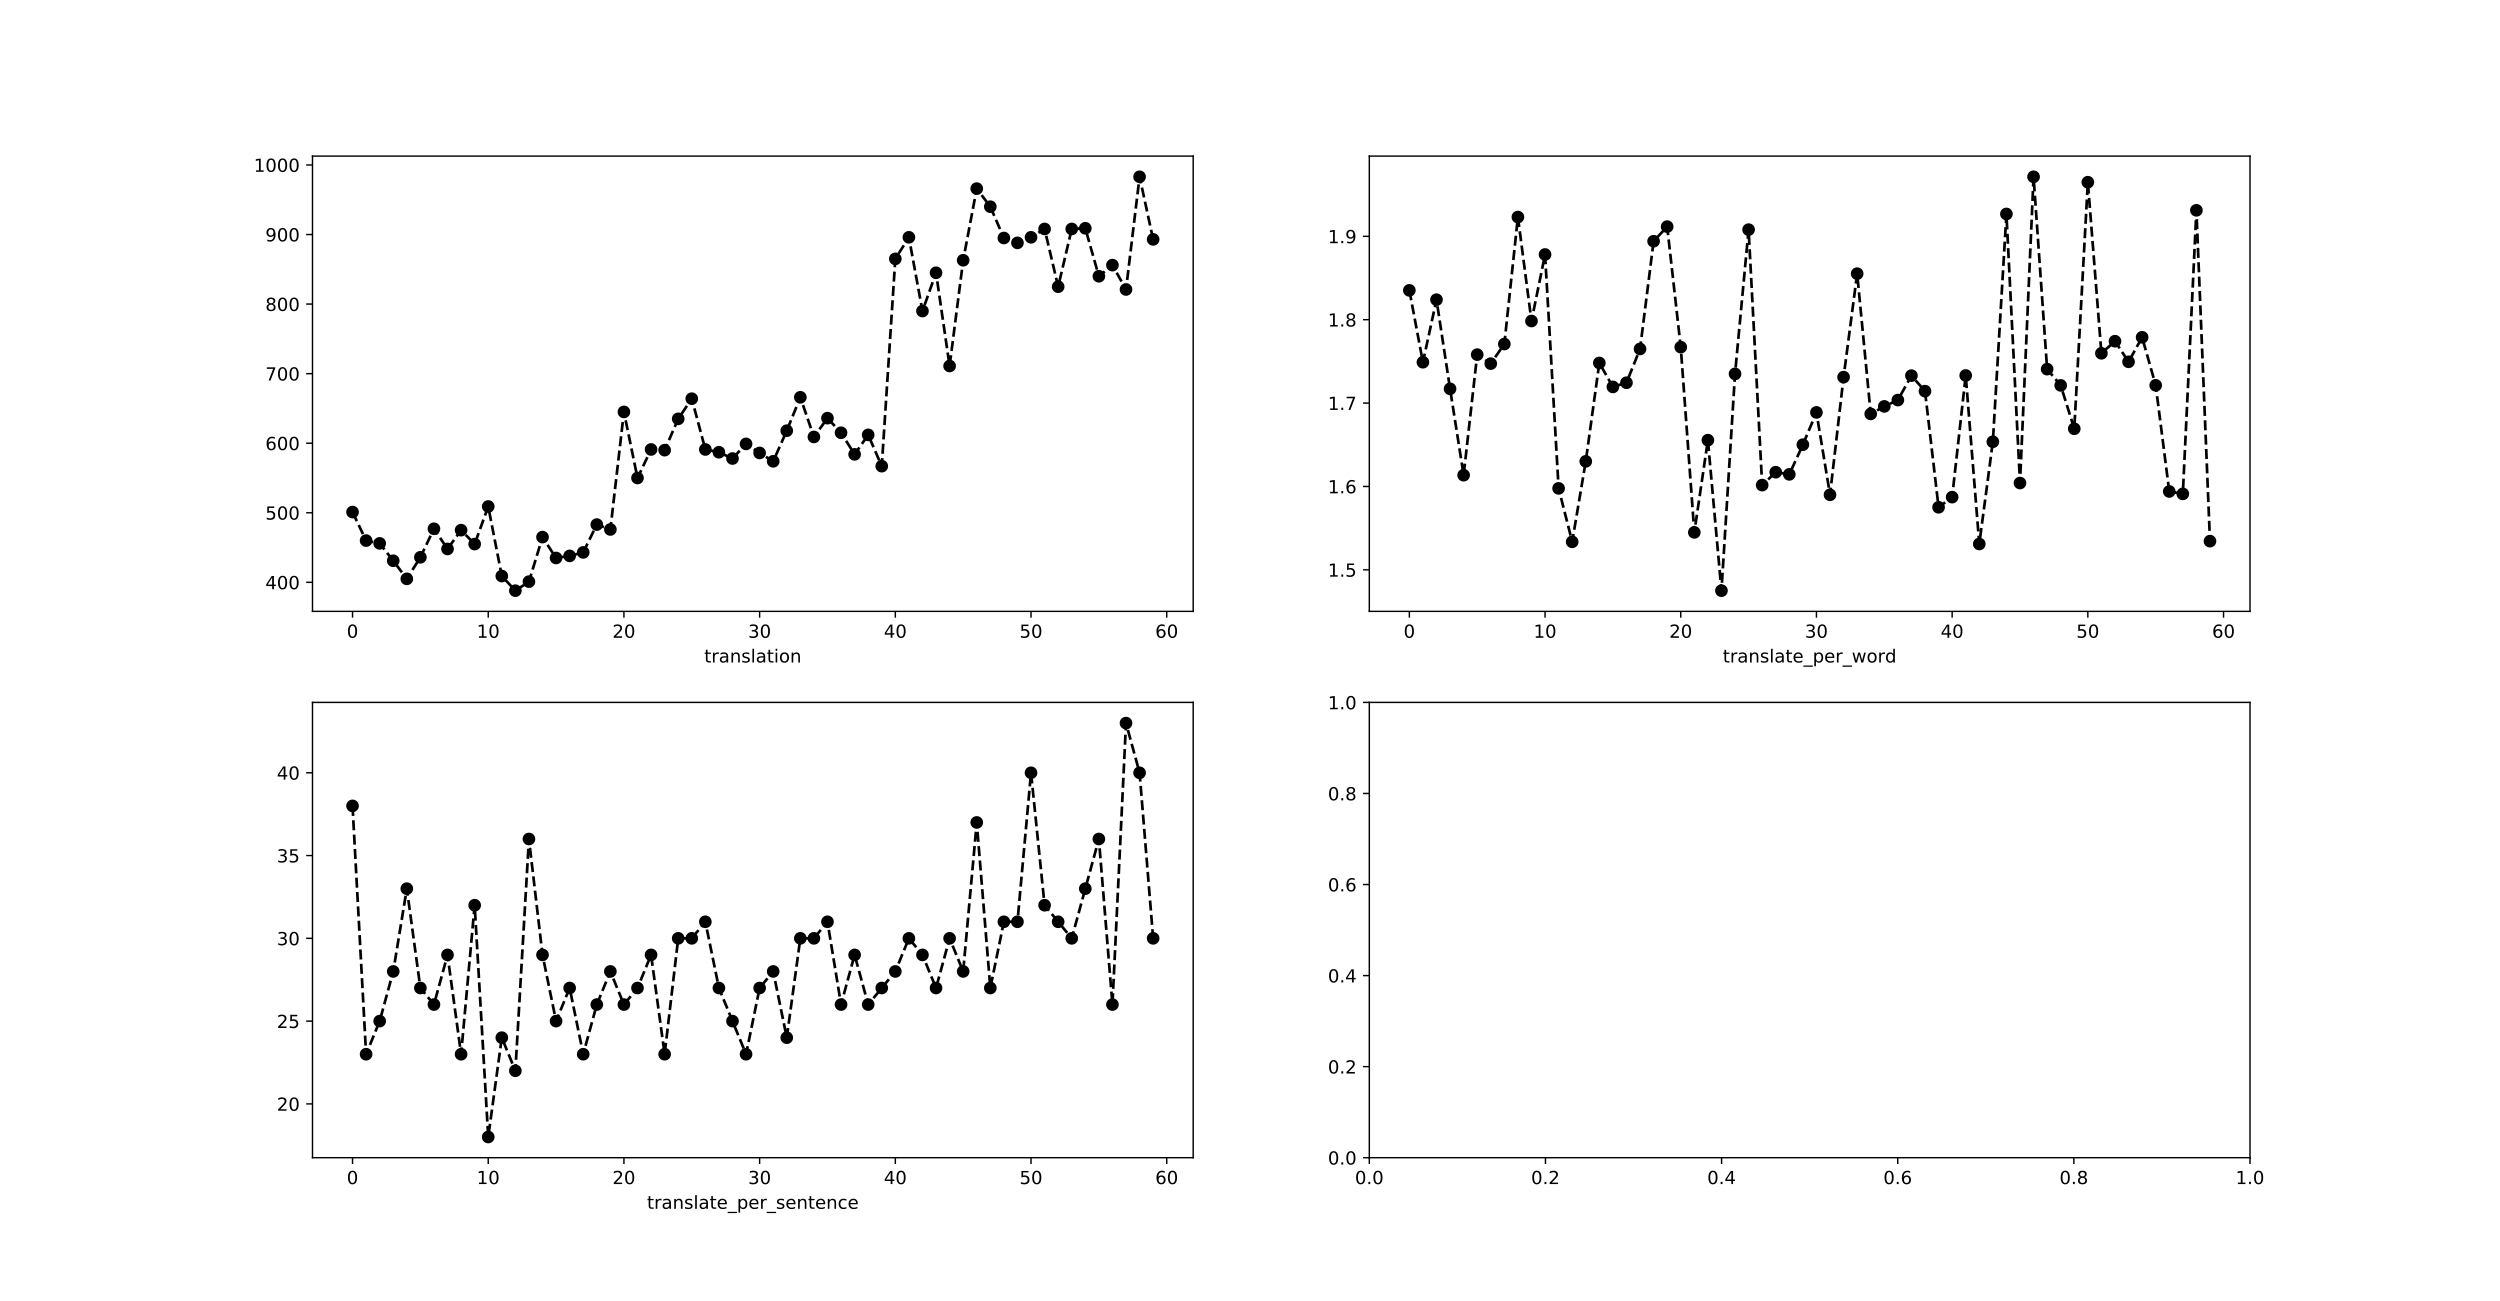 <?xml version="1.0" encoding="utf-8" standalone="no"?>
<!DOCTYPE svg PUBLIC "-//W3C//DTD SVG 1.1//EN"
  "http://www.w3.org/Graphics/SVG/1.1/DTD/svg11.dtd">
<!-- Created with matplotlib (http://matplotlib.org/) -->
<svg height="719.28pt" version="1.1" viewBox="0 0 1382.4 719.28" width="1382.4pt" xmlns="http://www.w3.org/2000/svg" xmlns:xlink="http://www.w3.org/1999/xlink">
 <defs>
  <style type="text/css">
*{stroke-linecap:butt;stroke-linejoin:round;}
  </style>
 </defs>
 <g id="figure_1">
  <g id="patch_1">
   <path d="M 0 719.28 
L 1382.4 719.28 
L 1382.4 0 
L 0 0 
z
" style="fill:#ffffff;"/>
  </g>
  <g id="axes_1">
   <g id="patch_2">
    <path d="M 172.8 338.062 
L 659.782 338.062 
L 659.782 86.314 
L 172.8 86.314 
z
" style="fill:#ffffff;"/>
   </g>
   <g id="matplotlib.axis_1">
    <g id="xtick_1">
     <g id="line2d_1">
      <defs>
       <path d="M 0 0 
L 0 3.5 
" id="m1fa2084197" style="stroke:#000000;stroke-width:0.8;"/>
      </defs>
      <g>
       <use style="stroke:#000000;stroke-width:0.8;" x="194.936" xlink:href="#m1fa2084197" y="338.062"/>
      </g>
     </g>
     <g id="text_1">
      <!-- 0 -->
      <defs>
       <path d="M 31.781 66.406 
Q 24.172 66.406 20.328 58.906 
Q 16.5 51.422 16.5 36.375 
Q 16.5 21.391 20.328 13.891 
Q 24.172 6.391 31.781 6.391 
Q 39.453 6.391 43.281 13.891 
Q 47.125 21.391 47.125 36.375 
Q 47.125 51.422 43.281 58.906 
Q 39.453 66.406 31.781 66.406 
z
M 31.781 74.219 
Q 44.047 74.219 50.516 64.516 
Q 56.984 54.828 56.984 36.375 
Q 56.984 17.969 50.516 8.266 
Q 44.047 -1.422 31.781 -1.422 
Q 19.531 -1.422 13.062 8.266 
Q 6.594 17.969 6.594 36.375 
Q 6.594 54.828 13.062 64.516 
Q 19.531 74.219 31.781 74.219 
z
" id="DejaVuSans-30"/>
      </defs>
      <g transform="translate(191.754 352.66)scale(0.1 -0.1)">
       <use xlink:href="#DejaVuSans-30"/>
      </g>
     </g>
    </g>
    <g id="xtick_2">
     <g id="line2d_2">
      <g>
       <use style="stroke:#000000;stroke-width:0.8;" x="269.971" xlink:href="#m1fa2084197" y="338.062"/>
      </g>
     </g>
     <g id="text_2">
      <!-- 10 -->
      <defs>
       <path d="M 12.406 8.297 
L 28.516 8.297 
L 28.516 63.922 
L 10.984 60.406 
L 10.984 69.391 
L 28.422 72.906 
L 38.281 72.906 
L 38.281 8.297 
L 54.391 8.297 
L 54.391 0 
L 12.406 0 
z
" id="DejaVuSans-31"/>
      </defs>
      <g transform="translate(263.609 352.66)scale(0.1 -0.1)">
       <use xlink:href="#DejaVuSans-31"/>
       <use x="63.623" xlink:href="#DejaVuSans-30"/>
      </g>
     </g>
    </g>
    <g id="xtick_3">
     <g id="line2d_3">
      <g>
       <use style="stroke:#000000;stroke-width:0.8;" x="345.007" xlink:href="#m1fa2084197" y="338.062"/>
      </g>
     </g>
     <g id="text_3">
      <!-- 20 -->
      <defs>
       <path d="M 19.188 8.297 
L 53.609 8.297 
L 53.609 0 
L 7.328 0 
L 7.328 8.297 
Q 12.938 14.109 22.625 23.891 
Q 32.328 33.688 34.812 36.531 
Q 39.547 41.844 41.422 45.531 
Q 43.312 49.219 43.312 52.781 
Q 43.312 58.594 39.234 62.25 
Q 35.156 65.922 28.609 65.922 
Q 23.969 65.922 18.812 64.312 
Q 13.672 62.703 7.812 59.422 
L 7.812 69.391 
Q 13.766 71.781 18.938 73 
Q 24.125 74.219 28.422 74.219 
Q 39.75 74.219 46.484 68.547 
Q 53.219 62.891 53.219 53.422 
Q 53.219 48.922 51.531 44.891 
Q 49.859 40.875 45.406 35.406 
Q 44.188 33.984 37.641 27.219 
Q 31.109 20.453 19.188 8.297 
z
" id="DejaVuSans-32"/>
      </defs>
      <g transform="translate(338.644 352.66)scale(0.1 -0.1)">
       <use xlink:href="#DejaVuSans-32"/>
       <use x="63.623" xlink:href="#DejaVuSans-30"/>
      </g>
     </g>
    </g>
    <g id="xtick_4">
     <g id="line2d_4">
      <g>
       <use style="stroke:#000000;stroke-width:0.8;" x="420.043" xlink:href="#m1fa2084197" y="338.062"/>
      </g>
     </g>
     <g id="text_4">
      <!-- 30 -->
      <defs>
       <path d="M 40.578 39.312 
Q 47.656 37.797 51.625 33 
Q 55.609 28.219 55.609 21.188 
Q 55.609 10.406 48.188 4.484 
Q 40.766 -1.422 27.094 -1.422 
Q 22.516 -1.422 17.656 -0.516 
Q 12.797 0.391 7.625 2.203 
L 7.625 11.719 
Q 11.719 9.328 16.594 8.109 
Q 21.484 6.891 26.812 6.891 
Q 36.078 6.891 40.938 10.547 
Q 45.797 14.203 45.797 21.188 
Q 45.797 27.641 41.281 31.266 
Q 36.766 34.906 28.719 34.906 
L 20.219 34.906 
L 20.219 43.016 
L 29.109 43.016 
Q 36.375 43.016 40.234 45.922 
Q 44.094 48.828 44.094 54.297 
Q 44.094 59.906 40.109 62.906 
Q 36.141 65.922 28.719 65.922 
Q 24.656 65.922 20.016 65.031 
Q 15.375 64.156 9.812 62.312 
L 9.812 71.094 
Q 15.438 72.656 20.344 73.438 
Q 25.25 74.219 29.594 74.219 
Q 40.828 74.219 47.359 69.109 
Q 53.906 64.016 53.906 55.328 
Q 53.906 49.266 50.438 45.094 
Q 46.969 40.922 40.578 39.312 
z
" id="DejaVuSans-33"/>
      </defs>
      <g transform="translate(413.68 352.66)scale(0.1 -0.1)">
       <use xlink:href="#DejaVuSans-33"/>
       <use x="63.623" xlink:href="#DejaVuSans-30"/>
      </g>
     </g>
    </g>
    <g id="xtick_5">
     <g id="line2d_5">
      <g>
       <use style="stroke:#000000;stroke-width:0.8;" x="495.078" xlink:href="#m1fa2084197" y="338.062"/>
      </g>
     </g>
     <g id="text_5">
      <!-- 40 -->
      <defs>
       <path d="M 37.797 64.312 
L 12.891 25.391 
L 37.797 25.391 
z
M 35.203 72.906 
L 47.609 72.906 
L 47.609 25.391 
L 58.016 25.391 
L 58.016 17.188 
L 47.609 17.188 
L 47.609 0 
L 37.797 0 
L 37.797 17.188 
L 4.891 17.188 
L 4.891 26.703 
z
" id="DejaVuSans-34"/>
      </defs>
      <g transform="translate(488.716 352.66)scale(0.1 -0.1)">
       <use xlink:href="#DejaVuSans-34"/>
       <use x="63.623" xlink:href="#DejaVuSans-30"/>
      </g>
     </g>
    </g>
    <g id="xtick_6">
     <g id="line2d_6">
      <g>
       <use style="stroke:#000000;stroke-width:0.8;" x="570.114" xlink:href="#m1fa2084197" y="338.062"/>
      </g>
     </g>
     <g id="text_6">
      <!-- 50 -->
      <defs>
       <path d="M 10.797 72.906 
L 49.516 72.906 
L 49.516 64.594 
L 19.828 64.594 
L 19.828 46.734 
Q 21.969 47.469 24.109 47.828 
Q 26.266 48.188 28.422 48.188 
Q 40.625 48.188 47.75 41.5 
Q 54.891 34.812 54.891 23.391 
Q 54.891 11.625 47.562 5.094 
Q 40.234 -1.422 26.906 -1.422 
Q 22.312 -1.422 17.547 -0.641 
Q 12.797 0.141 7.719 1.703 
L 7.719 11.625 
Q 12.109 9.234 16.797 8.062 
Q 21.484 6.891 26.703 6.891 
Q 35.156 6.891 40.078 11.328 
Q 45.016 15.766 45.016 23.391 
Q 45.016 31 40.078 35.438 
Q 35.156 39.891 26.703 39.891 
Q 22.75 39.891 18.812 39.016 
Q 14.891 38.141 10.797 36.281 
z
" id="DejaVuSans-35"/>
      </defs>
      <g transform="translate(563.752 352.66)scale(0.1 -0.1)">
       <use xlink:href="#DejaVuSans-35"/>
       <use x="63.623" xlink:href="#DejaVuSans-30"/>
      </g>
     </g>
    </g>
    <g id="xtick_7">
     <g id="line2d_7">
      <g>
       <use style="stroke:#000000;stroke-width:0.8;" x="645.15" xlink:href="#m1fa2084197" y="338.062"/>
      </g>
     </g>
     <g id="text_7">
      <!-- 60 -->
      <defs>
       <path d="M 33.016 40.375 
Q 26.375 40.375 22.484 35.828 
Q 18.609 31.297 18.609 23.391 
Q 18.609 15.531 22.484 10.953 
Q 26.375 6.391 33.016 6.391 
Q 39.656 6.391 43.531 10.953 
Q 47.406 15.531 47.406 23.391 
Q 47.406 31.297 43.531 35.828 
Q 39.656 40.375 33.016 40.375 
z
M 52.594 71.297 
L 52.594 62.312 
Q 48.875 64.062 45.094 64.984 
Q 41.312 65.922 37.594 65.922 
Q 27.828 65.922 22.672 59.328 
Q 17.531 52.734 16.797 39.406 
Q 19.672 43.656 24.016 45.922 
Q 28.375 48.188 33.594 48.188 
Q 44.578 48.188 50.953 41.516 
Q 57.328 34.859 57.328 23.391 
Q 57.328 12.156 50.688 5.359 
Q 44.047 -1.422 33.016 -1.422 
Q 20.359 -1.422 13.672 8.266 
Q 6.984 17.969 6.984 36.375 
Q 6.984 53.656 15.188 63.938 
Q 23.391 74.219 37.203 74.219 
Q 40.922 74.219 44.703 73.484 
Q 48.484 72.75 52.594 71.297 
z
" id="DejaVuSans-36"/>
      </defs>
      <g transform="translate(638.787 352.66)scale(0.1 -0.1)">
       <use xlink:href="#DejaVuSans-36"/>
       <use x="63.623" xlink:href="#DejaVuSans-30"/>
      </g>
     </g>
    </g>
    <g id="text_8">
     <!-- translation -->
     <defs>
      <path d="M 18.312 70.219 
L 18.312 54.688 
L 36.812 54.688 
L 36.812 47.703 
L 18.312 47.703 
L 18.312 18.016 
Q 18.312 11.328 20.141 9.422 
Q 21.969 7.516 27.594 7.516 
L 36.812 7.516 
L 36.812 0 
L 27.594 0 
Q 17.188 0 13.234 3.875 
Q 9.281 7.766 9.281 18.016 
L 9.281 47.703 
L 2.688 47.703 
L 2.688 54.688 
L 9.281 54.688 
L 9.281 70.219 
z
" id="DejaVuSans-74"/>
      <path d="M 41.109 46.297 
Q 39.594 47.172 37.812 47.578 
Q 36.031 48 33.891 48 
Q 26.266 48 22.188 43.047 
Q 18.109 38.094 18.109 28.812 
L 18.109 0 
L 9.078 0 
L 9.078 54.688 
L 18.109 54.688 
L 18.109 46.188 
Q 20.953 51.172 25.484 53.578 
Q 30.031 56 36.531 56 
Q 37.453 56 38.578 55.875 
Q 39.703 55.766 41.062 55.516 
z
" id="DejaVuSans-72"/>
      <path d="M 34.281 27.484 
Q 23.391 27.484 19.188 25 
Q 14.984 22.516 14.984 16.5 
Q 14.984 11.719 18.141 8.906 
Q 21.297 6.109 26.703 6.109 
Q 34.188 6.109 38.703 11.406 
Q 43.219 16.703 43.219 25.484 
L 43.219 27.484 
z
M 52.203 31.203 
L 52.203 0 
L 43.219 0 
L 43.219 8.297 
Q 40.141 3.328 35.547 0.953 
Q 30.953 -1.422 24.312 -1.422 
Q 15.922 -1.422 10.953 3.297 
Q 6 8.016 6 15.922 
Q 6 25.141 12.172 29.828 
Q 18.359 34.516 30.609 34.516 
L 43.219 34.516 
L 43.219 35.406 
Q 43.219 41.609 39.141 45 
Q 35.062 48.391 27.688 48.391 
Q 23 48.391 18.547 47.266 
Q 14.109 46.141 10.016 43.891 
L 10.016 52.203 
Q 14.938 54.109 19.578 55.047 
Q 24.219 56 28.609 56 
Q 40.484 56 46.344 49.844 
Q 52.203 43.703 52.203 31.203 
z
" id="DejaVuSans-61"/>
      <path d="M 54.891 33.016 
L 54.891 0 
L 45.906 0 
L 45.906 32.719 
Q 45.906 40.484 42.875 44.328 
Q 39.844 48.188 33.797 48.188 
Q 26.516 48.188 22.312 43.547 
Q 18.109 38.922 18.109 30.906 
L 18.109 0 
L 9.078 0 
L 9.078 54.688 
L 18.109 54.688 
L 18.109 46.188 
Q 21.344 51.125 25.703 53.562 
Q 30.078 56 35.797 56 
Q 45.219 56 50.047 50.172 
Q 54.891 44.344 54.891 33.016 
z
" id="DejaVuSans-6e"/>
      <path d="M 44.281 53.078 
L 44.281 44.578 
Q 40.484 46.531 36.375 47.5 
Q 32.281 48.484 27.875 48.484 
Q 21.188 48.484 17.844 46.438 
Q 14.5 44.391 14.5 40.281 
Q 14.5 37.156 16.891 35.375 
Q 19.281 33.594 26.516 31.984 
L 29.594 31.297 
Q 39.156 29.25 43.188 25.516 
Q 47.219 21.781 47.219 15.094 
Q 47.219 7.469 41.188 3.016 
Q 35.156 -1.422 24.609 -1.422 
Q 20.219 -1.422 15.453 -0.562 
Q 10.688 0.297 5.422 2 
L 5.422 11.281 
Q 10.406 8.688 15.234 7.391 
Q 20.062 6.109 24.812 6.109 
Q 31.156 6.109 34.562 8.281 
Q 37.984 10.453 37.984 14.406 
Q 37.984 18.062 35.516 20.016 
Q 33.062 21.969 24.703 23.781 
L 21.578 24.516 
Q 13.234 26.266 9.516 29.906 
Q 5.812 33.547 5.812 39.891 
Q 5.812 47.609 11.281 51.797 
Q 16.75 56 26.812 56 
Q 31.781 56 36.172 55.266 
Q 40.578 54.547 44.281 53.078 
z
" id="DejaVuSans-73"/>
      <path d="M 9.422 75.984 
L 18.406 75.984 
L 18.406 0 
L 9.422 0 
z
" id="DejaVuSans-6c"/>
      <path d="M 9.422 54.688 
L 18.406 54.688 
L 18.406 0 
L 9.422 0 
z
M 9.422 75.984 
L 18.406 75.984 
L 18.406 64.594 
L 9.422 64.594 
z
" id="DejaVuSans-69"/>
      <path d="M 30.609 48.391 
Q 23.391 48.391 19.188 42.75 
Q 14.984 37.109 14.984 27.297 
Q 14.984 17.484 19.156 11.844 
Q 23.344 6.203 30.609 6.203 
Q 37.797 6.203 41.984 11.859 
Q 46.188 17.531 46.188 27.297 
Q 46.188 37.016 41.984 42.703 
Q 37.797 48.391 30.609 48.391 
z
M 30.609 56 
Q 42.328 56 49.016 48.375 
Q 55.719 40.766 55.719 27.297 
Q 55.719 13.875 49.016 6.219 
Q 42.328 -1.422 30.609 -1.422 
Q 18.844 -1.422 12.172 6.219 
Q 5.516 13.875 5.516 27.297 
Q 5.516 40.766 12.172 48.375 
Q 18.844 56 30.609 56 
z
" id="DejaVuSans-6f"/>
     </defs>
     <g transform="translate(389.407 366.338)scale(0.1 -0.1)">
      <use xlink:href="#DejaVuSans-74"/>
      <use x="39.209" xlink:href="#DejaVuSans-72"/>
      <use x="80.322" xlink:href="#DejaVuSans-61"/>
      <use x="141.602" xlink:href="#DejaVuSans-6e"/>
      <use x="204.98" xlink:href="#DejaVuSans-73"/>
      <use x="257.08" xlink:href="#DejaVuSans-6c"/>
      <use x="284.863" xlink:href="#DejaVuSans-61"/>
      <use x="346.143" xlink:href="#DejaVuSans-74"/>
      <use x="385.352" xlink:href="#DejaVuSans-69"/>
      <use x="413.135" xlink:href="#DejaVuSans-6f"/>
      <use x="474.316" xlink:href="#DejaVuSans-6e"/>
     </g>
    </g>
   </g>
   <g id="matplotlib.axis_2">
    <g id="ytick_1">
     <g id="line2d_8">
      <defs>
       <path d="M 0 0 
L -3.5 0 
" id="m61f4fd3bab" style="stroke:#000000;stroke-width:0.8;"/>
      </defs>
      <g>
       <use style="stroke:#000000;stroke-width:0.8;" x="172.8" xlink:href="#m61f4fd3bab" y="322.003"/>
      </g>
     </g>
     <g id="text_9">
      <!-- 400 -->
      <g transform="translate(146.713 325.802)scale(0.1 -0.1)">
       <use xlink:href="#DejaVuSans-34"/>
       <use x="63.623" xlink:href="#DejaVuSans-30"/>
       <use x="127.246" xlink:href="#DejaVuSans-30"/>
      </g>
     </g>
    </g>
    <g id="ytick_2">
     <g id="line2d_9">
      <g>
       <use style="stroke:#000000;stroke-width:0.8;" x="172.8" xlink:href="#m61f4fd3bab" y="283.539"/>
      </g>
     </g>
     <g id="text_10">
      <!-- 500 -->
      <g transform="translate(146.713 287.338)scale(0.1 -0.1)">
       <use xlink:href="#DejaVuSans-35"/>
       <use x="63.623" xlink:href="#DejaVuSans-30"/>
       <use x="127.246" xlink:href="#DejaVuSans-30"/>
      </g>
     </g>
    </g>
    <g id="ytick_3">
     <g id="line2d_10">
      <g>
       <use style="stroke:#000000;stroke-width:0.8;" x="172.8" xlink:href="#m61f4fd3bab" y="245.074"/>
      </g>
     </g>
     <g id="text_11">
      <!-- 600 -->
      <g transform="translate(146.713 248.874)scale(0.1 -0.1)">
       <use xlink:href="#DejaVuSans-36"/>
       <use x="63.623" xlink:href="#DejaVuSans-30"/>
       <use x="127.246" xlink:href="#DejaVuSans-30"/>
      </g>
     </g>
    </g>
    <g id="ytick_4">
     <g id="line2d_11">
      <g>
       <use style="stroke:#000000;stroke-width:0.8;" x="172.8" xlink:href="#m61f4fd3bab" y="206.61"/>
      </g>
     </g>
     <g id="text_12">
      <!-- 700 -->
      <defs>
       <path d="M 8.203 72.906 
L 55.078 72.906 
L 55.078 68.703 
L 28.609 0 
L 18.312 0 
L 43.219 64.594 
L 8.203 64.594 
z
" id="DejaVuSans-37"/>
      </defs>
      <g transform="translate(146.713 210.41)scale(0.1 -0.1)">
       <use xlink:href="#DejaVuSans-37"/>
       <use x="63.623" xlink:href="#DejaVuSans-30"/>
       <use x="127.246" xlink:href="#DejaVuSans-30"/>
      </g>
     </g>
    </g>
    <g id="ytick_5">
     <g id="line2d_12">
      <g>
       <use style="stroke:#000000;stroke-width:0.8;" x="172.8" xlink:href="#m61f4fd3bab" y="168.146"/>
      </g>
     </g>
     <g id="text_13">
      <!-- 800 -->
      <defs>
       <path d="M 31.781 34.625 
Q 24.75 34.625 20.719 30.859 
Q 16.703 27.094 16.703 20.516 
Q 16.703 13.922 20.719 10.156 
Q 24.75 6.391 31.781 6.391 
Q 38.812 6.391 42.859 10.172 
Q 46.922 13.969 46.922 20.516 
Q 46.922 27.094 42.891 30.859 
Q 38.875 34.625 31.781 34.625 
z
M 21.922 38.812 
Q 15.578 40.375 12.031 44.719 
Q 8.5 49.078 8.5 55.328 
Q 8.5 64.062 14.719 69.141 
Q 20.953 74.219 31.781 74.219 
Q 42.672 74.219 48.875 69.141 
Q 55.078 64.062 55.078 55.328 
Q 55.078 49.078 51.531 44.719 
Q 48 40.375 41.703 38.812 
Q 48.828 37.156 52.797 32.312 
Q 56.781 27.484 56.781 20.516 
Q 56.781 9.906 50.312 4.234 
Q 43.844 -1.422 31.781 -1.422 
Q 19.734 -1.422 13.25 4.234 
Q 6.781 9.906 6.781 20.516 
Q 6.781 27.484 10.781 32.312 
Q 14.797 37.156 21.922 38.812 
z
M 18.312 54.391 
Q 18.312 48.734 21.844 45.562 
Q 25.391 42.391 31.781 42.391 
Q 38.141 42.391 41.719 45.562 
Q 45.312 48.734 45.312 54.391 
Q 45.312 60.062 41.719 63.234 
Q 38.141 66.406 31.781 66.406 
Q 25.391 66.406 21.844 63.234 
Q 18.312 60.062 18.312 54.391 
z
" id="DejaVuSans-38"/>
      </defs>
      <g transform="translate(146.713 171.945)scale(0.1 -0.1)">
       <use xlink:href="#DejaVuSans-38"/>
       <use x="63.623" xlink:href="#DejaVuSans-30"/>
       <use x="127.246" xlink:href="#DejaVuSans-30"/>
      </g>
     </g>
    </g>
    <g id="ytick_6">
     <g id="line2d_13">
      <g>
       <use style="stroke:#000000;stroke-width:0.8;" x="172.8" xlink:href="#m61f4fd3bab" y="129.682"/>
      </g>
     </g>
     <g id="text_14">
      <!-- 900 -->
      <defs>
       <path d="M 10.984 1.516 
L 10.984 10.5 
Q 14.703 8.734 18.5 7.812 
Q 22.312 6.891 25.984 6.891 
Q 35.75 6.891 40.891 13.453 
Q 46.047 20.016 46.781 33.406 
Q 43.953 29.203 39.594 26.953 
Q 35.25 24.703 29.984 24.703 
Q 19.047 24.703 12.672 31.312 
Q 6.297 37.938 6.297 49.422 
Q 6.297 60.641 12.938 67.422 
Q 19.578 74.219 30.609 74.219 
Q 43.266 74.219 49.922 64.516 
Q 56.594 54.828 56.594 36.375 
Q 56.594 19.141 48.406 8.859 
Q 40.234 -1.422 26.422 -1.422 
Q 22.703 -1.422 18.891 -0.688 
Q 15.094 0.047 10.984 1.516 
z
M 30.609 32.422 
Q 37.25 32.422 41.125 36.953 
Q 45.016 41.5 45.016 49.422 
Q 45.016 57.281 41.125 61.844 
Q 37.25 66.406 30.609 66.406 
Q 23.969 66.406 20.094 61.844 
Q 16.219 57.281 16.219 49.422 
Q 16.219 41.5 20.094 36.953 
Q 23.969 32.422 30.609 32.422 
z
" id="DejaVuSans-39"/>
      </defs>
      <g transform="translate(146.713 133.481)scale(0.1 -0.1)">
       <use xlink:href="#DejaVuSans-39"/>
       <use x="63.623" xlink:href="#DejaVuSans-30"/>
       <use x="127.246" xlink:href="#DejaVuSans-30"/>
      </g>
     </g>
    </g>
    <g id="ytick_7">
     <g id="line2d_14">
      <g>
       <use style="stroke:#000000;stroke-width:0.8;" x="172.8" xlink:href="#m61f4fd3bab" y="91.218"/>
      </g>
     </g>
     <g id="text_15">
      <!-- 1000 -->
      <g transform="translate(140.35 95.017)scale(0.1 -0.1)">
       <use xlink:href="#DejaVuSans-31"/>
       <use x="63.623" xlink:href="#DejaVuSans-30"/>
       <use x="127.246" xlink:href="#DejaVuSans-30"/>
       <use x="190.869" xlink:href="#DejaVuSans-30"/>
      </g>
     </g>
    </g>
   </g>
   <g id="line2d_15">
    <path clip-path="url(#pf9283244c4)" d="M 194.936 283.154 
L 202.439 298.924 
L 209.943 300.463 
L 217.446 310.079 
L 224.95 320.08 
L 232.453 308.156 
L 239.957 292.385 
L 247.461 303.54 
L 254.964 293.155 
L 262.468 300.848 
L 269.971 280.077 
L 277.475 318.541 
L 284.978 326.619 
L 292.482 321.618 
L 299.986 297.001 
L 307.489 308.54 
L 314.993 307.386 
L 322.496 305.463 
L 330 290.078 
L 337.503 292.77 
L 345.007 227.766 
L 352.511 264.307 
L 360.014 248.536 
L 367.518 248.921 
L 375.021 231.612 
L 382.525 220.457 
L 390.028 248.536 
L 397.532 250.075 
L 405.036 253.537 
L 412.539 245.459 
L 420.043 250.459 
L 427.546 255.075 
L 435.05 238.151 
L 442.553 219.688 
L 450.057 241.613 
L 457.561 231.227 
L 465.064 239.305 
L 472.568 251.229 
L 480.071 240.459 
L 487.575 257.768 
L 495.078 143.144 
L 502.582 131.221 
L 510.086 171.993 
L 517.589 150.837 
L 525.093 202.379 
L 532.596 143.914 
L 540.1 104.296 
L 547.603 114.296 
L 555.107 131.605 
L 562.611 134.298 
L 570.114 131.221 
L 577.618 126.605 
L 585.121 158.53 
L 592.625 126.605 
L 600.128 126.22 
L 607.632 152.76 
L 615.136 146.606 
L 622.639 160.069 
L 630.143 97.757 
L 637.646 132.374 
" style="fill:none;stroke:#000000;stroke-dasharray:5.55,2.4;stroke-dashoffset:0;stroke-width:1.5;"/>
    <defs>
     <path d="M 0 3 
C 0.796 3 1.559 2.684 2.121 2.121 
C 2.684 1.559 3 0.796 3 0 
C 3 -0.796 2.684 -1.559 2.121 -2.121 
C 1.559 -2.684 0.796 -3 0 -3 
C -0.796 -3 -1.559 -2.684 -2.121 -2.121 
C -2.684 -1.559 -3 -0.796 -3 0 
C -3 0.796 -2.684 1.559 -2.121 2.121 
C -1.559 2.684 -0.796 3 0 3 
z
" id="mdedb6176ab" style="stroke:#000000;"/>
    </defs>
    <g clip-path="url(#pf9283244c4)">
     <use style="stroke:#000000;" x="194.936" xlink:href="#mdedb6176ab" y="283.154"/>
     <use style="stroke:#000000;" x="202.439" xlink:href="#mdedb6176ab" y="298.924"/>
     <use style="stroke:#000000;" x="209.943" xlink:href="#mdedb6176ab" y="300.463"/>
     <use style="stroke:#000000;" x="217.446" xlink:href="#mdedb6176ab" y="310.079"/>
     <use style="stroke:#000000;" x="224.95" xlink:href="#mdedb6176ab" y="320.08"/>
     <use style="stroke:#000000;" x="232.453" xlink:href="#mdedb6176ab" y="308.156"/>
     <use style="stroke:#000000;" x="239.957" xlink:href="#mdedb6176ab" y="292.385"/>
     <use style="stroke:#000000;" x="247.461" xlink:href="#mdedb6176ab" y="303.54"/>
     <use style="stroke:#000000;" x="254.964" xlink:href="#mdedb6176ab" y="293.155"/>
     <use style="stroke:#000000;" x="262.468" xlink:href="#mdedb6176ab" y="300.848"/>
     <use style="stroke:#000000;" x="269.971" xlink:href="#mdedb6176ab" y="280.077"/>
     <use style="stroke:#000000;" x="277.475" xlink:href="#mdedb6176ab" y="318.541"/>
     <use style="stroke:#000000;" x="284.978" xlink:href="#mdedb6176ab" y="326.619"/>
     <use style="stroke:#000000;" x="292.482" xlink:href="#mdedb6176ab" y="321.618"/>
     <use style="stroke:#000000;" x="299.986" xlink:href="#mdedb6176ab" y="297.001"/>
     <use style="stroke:#000000;" x="307.489" xlink:href="#mdedb6176ab" y="308.54"/>
     <use style="stroke:#000000;" x="314.993" xlink:href="#mdedb6176ab" y="307.386"/>
     <use style="stroke:#000000;" x="322.496" xlink:href="#mdedb6176ab" y="305.463"/>
     <use style="stroke:#000000;" x="330" xlink:href="#mdedb6176ab" y="290.078"/>
     <use style="stroke:#000000;" x="337.503" xlink:href="#mdedb6176ab" y="292.77"/>
     <use style="stroke:#000000;" x="345.007" xlink:href="#mdedb6176ab" y="227.766"/>
     <use style="stroke:#000000;" x="352.511" xlink:href="#mdedb6176ab" y="264.307"/>
     <use style="stroke:#000000;" x="360.014" xlink:href="#mdedb6176ab" y="248.536"/>
     <use style="stroke:#000000;" x="367.518" xlink:href="#mdedb6176ab" y="248.921"/>
     <use style="stroke:#000000;" x="375.021" xlink:href="#mdedb6176ab" y="231.612"/>
     <use style="stroke:#000000;" x="382.525" xlink:href="#mdedb6176ab" y="220.457"/>
     <use style="stroke:#000000;" x="390.028" xlink:href="#mdedb6176ab" y="248.536"/>
     <use style="stroke:#000000;" x="397.532" xlink:href="#mdedb6176ab" y="250.075"/>
     <use style="stroke:#000000;" x="405.036" xlink:href="#mdedb6176ab" y="253.537"/>
     <use style="stroke:#000000;" x="412.539" xlink:href="#mdedb6176ab" y="245.459"/>
     <use style="stroke:#000000;" x="420.043" xlink:href="#mdedb6176ab" y="250.459"/>
     <use style="stroke:#000000;" x="427.546" xlink:href="#mdedb6176ab" y="255.075"/>
     <use style="stroke:#000000;" x="435.05" xlink:href="#mdedb6176ab" y="238.151"/>
     <use style="stroke:#000000;" x="442.553" xlink:href="#mdedb6176ab" y="219.688"/>
     <use style="stroke:#000000;" x="450.057" xlink:href="#mdedb6176ab" y="241.613"/>
     <use style="stroke:#000000;" x="457.561" xlink:href="#mdedb6176ab" y="231.227"/>
     <use style="stroke:#000000;" x="465.064" xlink:href="#mdedb6176ab" y="239.305"/>
     <use style="stroke:#000000;" x="472.568" xlink:href="#mdedb6176ab" y="251.229"/>
     <use style="stroke:#000000;" x="480.071" xlink:href="#mdedb6176ab" y="240.459"/>
     <use style="stroke:#000000;" x="487.575" xlink:href="#mdedb6176ab" y="257.768"/>
     <use style="stroke:#000000;" x="495.078" xlink:href="#mdedb6176ab" y="143.144"/>
     <use style="stroke:#000000;" x="502.582" xlink:href="#mdedb6176ab" y="131.221"/>
     <use style="stroke:#000000;" x="510.086" xlink:href="#mdedb6176ab" y="171.993"/>
     <use style="stroke:#000000;" x="517.589" xlink:href="#mdedb6176ab" y="150.837"/>
     <use style="stroke:#000000;" x="525.093" xlink:href="#mdedb6176ab" y="202.379"/>
     <use style="stroke:#000000;" x="532.596" xlink:href="#mdedb6176ab" y="143.914"/>
     <use style="stroke:#000000;" x="540.1" xlink:href="#mdedb6176ab" y="104.296"/>
     <use style="stroke:#000000;" x="547.603" xlink:href="#mdedb6176ab" y="114.296"/>
     <use style="stroke:#000000;" x="555.107" xlink:href="#mdedb6176ab" y="131.605"/>
     <use style="stroke:#000000;" x="562.611" xlink:href="#mdedb6176ab" y="134.298"/>
     <use style="stroke:#000000;" x="570.114" xlink:href="#mdedb6176ab" y="131.221"/>
     <use style="stroke:#000000;" x="577.618" xlink:href="#mdedb6176ab" y="126.605"/>
     <use style="stroke:#000000;" x="585.121" xlink:href="#mdedb6176ab" y="158.53"/>
     <use style="stroke:#000000;" x="592.625" xlink:href="#mdedb6176ab" y="126.605"/>
     <use style="stroke:#000000;" x="600.128" xlink:href="#mdedb6176ab" y="126.22"/>
     <use style="stroke:#000000;" x="607.632" xlink:href="#mdedb6176ab" y="152.76"/>
     <use style="stroke:#000000;" x="615.136" xlink:href="#mdedb6176ab" y="146.606"/>
     <use style="stroke:#000000;" x="622.639" xlink:href="#mdedb6176ab" y="160.069"/>
     <use style="stroke:#000000;" x="630.143" xlink:href="#mdedb6176ab" y="97.757"/>
     <use style="stroke:#000000;" x="637.646" xlink:href="#mdedb6176ab" y="132.374"/>
    </g>
   </g>
   <g id="patch_3">
    <path d="M 172.8 338.062 
L 172.8 86.314 
" style="fill:none;stroke:#000000;stroke-linecap:square;stroke-linejoin:miter;stroke-width:0.8;"/>
   </g>
   <g id="patch_4">
    <path d="M 659.782 338.062 
L 659.782 86.314 
" style="fill:none;stroke:#000000;stroke-linecap:square;stroke-linejoin:miter;stroke-width:0.8;"/>
   </g>
   <g id="patch_5">
    <path d="M 172.8 338.062 
L 659.782 338.062 
" style="fill:none;stroke:#000000;stroke-linecap:square;stroke-linejoin:miter;stroke-width:0.8;"/>
   </g>
   <g id="patch_6">
    <path d="M 172.8 86.314 
L 659.782 86.314 
" style="fill:none;stroke:#000000;stroke-linecap:square;stroke-linejoin:miter;stroke-width:0.8;"/>
   </g>
  </g>
  <g id="axes_2">
   <g id="patch_7">
    <path d="M 757.178 338.062 
L 1244.16 338.062 
L 1244.16 86.314 
L 757.178 86.314 
z
" style="fill:#ffffff;"/>
   </g>
   <g id="matplotlib.axis_3">
    <g id="xtick_8">
     <g id="line2d_16">
      <g>
       <use style="stroke:#000000;stroke-width:0.8;" x="779.314" xlink:href="#m1fa2084197" y="338.062"/>
      </g>
     </g>
     <g id="text_16">
      <!-- 0 -->
      <g transform="translate(776.132 352.66)scale(0.1 -0.1)">
       <use xlink:href="#DejaVuSans-30"/>
      </g>
     </g>
    </g>
    <g id="xtick_9">
     <g id="line2d_17">
      <g>
       <use style="stroke:#000000;stroke-width:0.8;" x="854.349" xlink:href="#m1fa2084197" y="338.062"/>
      </g>
     </g>
     <g id="text_17">
      <!-- 10 -->
      <g transform="translate(847.987 352.66)scale(0.1 -0.1)">
       <use xlink:href="#DejaVuSans-31"/>
       <use x="63.623" xlink:href="#DejaVuSans-30"/>
      </g>
     </g>
    </g>
    <g id="xtick_10">
     <g id="line2d_18">
      <g>
       <use style="stroke:#000000;stroke-width:0.8;" x="929.385" xlink:href="#m1fa2084197" y="338.062"/>
      </g>
     </g>
     <g id="text_18">
      <!-- 20 -->
      <g transform="translate(923.023 352.66)scale(0.1 -0.1)">
       <use xlink:href="#DejaVuSans-32"/>
       <use x="63.623" xlink:href="#DejaVuSans-30"/>
      </g>
     </g>
    </g>
    <g id="xtick_11">
     <g id="line2d_19">
      <g>
       <use style="stroke:#000000;stroke-width:0.8;" x="1004.421" xlink:href="#m1fa2084197" y="338.062"/>
      </g>
     </g>
     <g id="text_19">
      <!-- 30 -->
      <g transform="translate(998.058 352.66)scale(0.1 -0.1)">
       <use xlink:href="#DejaVuSans-33"/>
       <use x="63.623" xlink:href="#DejaVuSans-30"/>
      </g>
     </g>
    </g>
    <g id="xtick_12">
     <g id="line2d_20">
      <g>
       <use style="stroke:#000000;stroke-width:0.8;" x="1079.457" xlink:href="#m1fa2084197" y="338.062"/>
      </g>
     </g>
     <g id="text_20">
      <!-- 40 -->
      <g transform="translate(1073.094 352.66)scale(0.1 -0.1)">
       <use xlink:href="#DejaVuSans-34"/>
       <use x="63.623" xlink:href="#DejaVuSans-30"/>
      </g>
     </g>
    </g>
    <g id="xtick_13">
     <g id="line2d_21">
      <g>
       <use style="stroke:#000000;stroke-width:0.8;" x="1154.492" xlink:href="#m1fa2084197" y="338.062"/>
      </g>
     </g>
     <g id="text_21">
      <!-- 50 -->
      <g transform="translate(1148.13 352.66)scale(0.1 -0.1)">
       <use xlink:href="#DejaVuSans-35"/>
       <use x="63.623" xlink:href="#DejaVuSans-30"/>
      </g>
     </g>
    </g>
    <g id="xtick_14">
     <g id="line2d_22">
      <g>
       <use style="stroke:#000000;stroke-width:0.8;" x="1229.528" xlink:href="#m1fa2084197" y="338.062"/>
      </g>
     </g>
     <g id="text_22">
      <!-- 60 -->
      <g transform="translate(1223.166 352.66)scale(0.1 -0.1)">
       <use xlink:href="#DejaVuSans-36"/>
       <use x="63.623" xlink:href="#DejaVuSans-30"/>
      </g>
     </g>
    </g>
    <g id="text_23">
     <!-- translate_per_word -->
     <defs>
      <path d="M 56.203 29.594 
L 56.203 25.203 
L 14.891 25.203 
Q 15.484 15.922 20.484 11.062 
Q 25.484 6.203 34.422 6.203 
Q 39.594 6.203 44.453 7.469 
Q 49.312 8.734 54.109 11.281 
L 54.109 2.781 
Q 49.266 0.734 44.188 -0.344 
Q 39.109 -1.422 33.891 -1.422 
Q 20.797 -1.422 13.156 6.188 
Q 5.516 13.812 5.516 26.812 
Q 5.516 40.234 12.766 48.109 
Q 20.016 56 32.328 56 
Q 43.359 56 49.781 48.891 
Q 56.203 41.797 56.203 29.594 
z
M 47.219 32.234 
Q 47.125 39.594 43.094 43.984 
Q 39.062 48.391 32.422 48.391 
Q 24.906 48.391 20.391 44.141 
Q 15.875 39.891 15.188 32.172 
z
" id="DejaVuSans-65"/>
      <path d="M 50.984 -16.609 
L 50.984 -23.578 
L -0.984 -23.578 
L -0.984 -16.609 
z
" id="DejaVuSans-5f"/>
      <path d="M 18.109 8.203 
L 18.109 -20.797 
L 9.078 -20.797 
L 9.078 54.688 
L 18.109 54.688 
L 18.109 46.391 
Q 20.953 51.266 25.266 53.625 
Q 29.594 56 35.594 56 
Q 45.562 56 51.781 48.094 
Q 58.016 40.188 58.016 27.297 
Q 58.016 14.406 51.781 6.484 
Q 45.562 -1.422 35.594 -1.422 
Q 29.594 -1.422 25.266 0.953 
Q 20.953 3.328 18.109 8.203 
z
M 48.688 27.297 
Q 48.688 37.203 44.609 42.844 
Q 40.531 48.484 33.406 48.484 
Q 26.266 48.484 22.188 42.844 
Q 18.109 37.203 18.109 27.297 
Q 18.109 17.391 22.188 11.75 
Q 26.266 6.109 33.406 6.109 
Q 40.531 6.109 44.609 11.75 
Q 48.688 17.391 48.688 27.297 
z
" id="DejaVuSans-70"/>
      <path d="M 4.203 54.688 
L 13.188 54.688 
L 24.422 12.016 
L 35.594 54.688 
L 46.188 54.688 
L 57.422 12.016 
L 68.609 54.688 
L 77.594 54.688 
L 63.281 0 
L 52.688 0 
L 40.922 44.828 
L 29.109 0 
L 18.5 0 
z
" id="DejaVuSans-77"/>
      <path d="M 45.406 46.391 
L 45.406 75.984 
L 54.391 75.984 
L 54.391 0 
L 45.406 0 
L 45.406 8.203 
Q 42.578 3.328 38.25 0.953 
Q 33.938 -1.422 27.875 -1.422 
Q 17.969 -1.422 11.734 6.484 
Q 5.516 14.406 5.516 27.297 
Q 5.516 40.188 11.734 48.094 
Q 17.969 56 27.875 56 
Q 33.938 56 38.25 53.625 
Q 42.578 51.266 45.406 46.391 
z
M 14.797 27.297 
Q 14.797 17.391 18.875 11.75 
Q 22.953 6.109 30.078 6.109 
Q 37.203 6.109 41.297 11.75 
Q 45.406 17.391 45.406 27.297 
Q 45.406 37.203 41.297 42.844 
Q 37.203 48.484 30.078 48.484 
Q 22.953 48.484 18.875 42.844 
Q 14.797 37.203 14.797 27.297 
z
" id="DejaVuSans-64"/>
     </defs>
     <g transform="translate(952.643 366.338)scale(0.1 -0.1)">
      <use xlink:href="#DejaVuSans-74"/>
      <use x="39.209" xlink:href="#DejaVuSans-72"/>
      <use x="80.322" xlink:href="#DejaVuSans-61"/>
      <use x="141.602" xlink:href="#DejaVuSans-6e"/>
      <use x="204.98" xlink:href="#DejaVuSans-73"/>
      <use x="257.08" xlink:href="#DejaVuSans-6c"/>
      <use x="284.863" xlink:href="#DejaVuSans-61"/>
      <use x="346.143" xlink:href="#DejaVuSans-74"/>
      <use x="385.352" xlink:href="#DejaVuSans-65"/>
      <use x="446.875" xlink:href="#DejaVuSans-5f"/>
      <use x="496.875" xlink:href="#DejaVuSans-70"/>
      <use x="560.352" xlink:href="#DejaVuSans-65"/>
      <use x="621.875" xlink:href="#DejaVuSans-72"/>
      <use x="662.988" xlink:href="#DejaVuSans-5f"/>
      <use x="712.988" xlink:href="#DejaVuSans-77"/>
      <use x="794.775" xlink:href="#DejaVuSans-6f"/>
      <use x="855.957" xlink:href="#DejaVuSans-72"/>
      <use x="897.055" xlink:href="#DejaVuSans-64"/>
     </g>
    </g>
   </g>
   <g id="matplotlib.axis_4">
    <g id="ytick_8">
     <g id="line2d_23">
      <g>
       <use style="stroke:#000000;stroke-width:0.8;" x="757.178" xlink:href="#m61f4fd3bab" y="315.092"/>
      </g>
     </g>
     <g id="text_24">
      <!-- 1.5 -->
      <defs>
       <path d="M 10.688 12.406 
L 21 12.406 
L 21 0 
L 10.688 0 
z
" id="DejaVuSans-2e"/>
      </defs>
      <g transform="translate(734.275 318.892)scale(0.1 -0.1)">
       <use xlink:href="#DejaVuSans-31"/>
       <use x="63.623" xlink:href="#DejaVuSans-2e"/>
       <use x="95.41" xlink:href="#DejaVuSans-35"/>
      </g>
     </g>
    </g>
    <g id="ytick_9">
     <g id="line2d_24">
      <g>
       <use style="stroke:#000000;stroke-width:0.8;" x="757.178" xlink:href="#m61f4fd3bab" y="268.988"/>
      </g>
     </g>
     <g id="text_25">
      <!-- 1.6 -->
      <g transform="translate(734.275 272.787)scale(0.1 -0.1)">
       <use xlink:href="#DejaVuSans-31"/>
       <use x="63.623" xlink:href="#DejaVuSans-2e"/>
       <use x="95.41" xlink:href="#DejaVuSans-36"/>
      </g>
     </g>
    </g>
    <g id="ytick_10">
     <g id="line2d_25">
      <g>
       <use style="stroke:#000000;stroke-width:0.8;" x="757.178" xlink:href="#m61f4fd3bab" y="222.884"/>
      </g>
     </g>
     <g id="text_26">
      <!-- 1.7 -->
      <g transform="translate(734.275 226.683)scale(0.1 -0.1)">
       <use xlink:href="#DejaVuSans-31"/>
       <use x="63.623" xlink:href="#DejaVuSans-2e"/>
       <use x="95.41" xlink:href="#DejaVuSans-37"/>
      </g>
     </g>
    </g>
    <g id="ytick_11">
     <g id="line2d_26">
      <g>
       <use style="stroke:#000000;stroke-width:0.8;" x="757.178" xlink:href="#m61f4fd3bab" y="176.779"/>
      </g>
     </g>
     <g id="text_27">
      <!-- 1.8 -->
      <g transform="translate(734.275 180.579)scale(0.1 -0.1)">
       <use xlink:href="#DejaVuSans-31"/>
       <use x="63.623" xlink:href="#DejaVuSans-2e"/>
       <use x="95.41" xlink:href="#DejaVuSans-38"/>
      </g>
     </g>
    </g>
    <g id="ytick_12">
     <g id="line2d_27">
      <g>
       <use style="stroke:#000000;stroke-width:0.8;" x="757.178" xlink:href="#m61f4fd3bab" y="130.675"/>
      </g>
     </g>
     <g id="text_28">
      <!-- 1.9 -->
      <g transform="translate(734.275 134.474)scale(0.1 -0.1)">
       <use xlink:href="#DejaVuSans-31"/>
       <use x="63.623" xlink:href="#DejaVuSans-2e"/>
       <use x="95.41" xlink:href="#DejaVuSans-39"/>
      </g>
     </g>
    </g>
   </g>
   <g id="line2d_28">
    <path clip-path="url(#p8de52dc007)" d="M 779.314 160.551 
L 786.817 200.293 
L 794.321 165.714 
L 801.824 215 
L 809.328 262.764 
L 816.832 196.097 
L 824.335 201.076 
L 831.839 190.242 
L 839.342 120.025 
L 846.846 177.517 
L 854.349 140.726 
L 861.853 270.049 
L 869.357 299.601 
L 876.86 255.111 
L 884.364 200.708 
L 891.867 213.94 
L 899.371 211.634 
L 906.874 192.962 
L 914.378 133.395 
L 921.882 125.327 
L 929.385 191.948 
L 936.889 294.392 
L 944.392 243.4 
L 951.896 326.619 
L 959.399 206.747 
L 966.903 126.987 
L 974.407 268.25 
L 981.91 261.104 
L 989.414 262.303 
L 996.917 245.89 
L 1004.421 228.047 
L 1011.924 273.599 
L 1019.428 208.545 
L 1026.932 151.33 
L 1034.435 228.877 
L 1041.939 224.728 
L 1049.442 221.224 
L 1056.946 207.715 
L 1064.449 216.291 
L 1071.953 280.514 
L 1079.457 274.889 
L 1086.96 207.623 
L 1094.464 300.8 
L 1101.967 244.276 
L 1109.471 118.319 
L 1116.974 267.098 
L 1124.478 97.757 
L 1131.982 204.119 
L 1139.485 213.11 
L 1146.989 237.084 
L 1154.492 100.753 
L 1161.996 195.36 
L 1169.499 188.674 
L 1177.003 200.062 
L 1184.507 186.507 
L 1192.01 213.064 
L 1199.514 271.754 
L 1207.017 273.091 
L 1214.521 116.291 
L 1222.024 299.233 
" style="fill:none;stroke:#000000;stroke-dasharray:5.55,2.4;stroke-dashoffset:0;stroke-width:1.5;"/>
    <g clip-path="url(#p8de52dc007)">
     <use style="stroke:#000000;" x="779.314" xlink:href="#mdedb6176ab" y="160.551"/>
     <use style="stroke:#000000;" x="786.817" xlink:href="#mdedb6176ab" y="200.293"/>
     <use style="stroke:#000000;" x="794.321" xlink:href="#mdedb6176ab" y="165.714"/>
     <use style="stroke:#000000;" x="801.824" xlink:href="#mdedb6176ab" y="215"/>
     <use style="stroke:#000000;" x="809.328" xlink:href="#mdedb6176ab" y="262.764"/>
     <use style="stroke:#000000;" x="816.832" xlink:href="#mdedb6176ab" y="196.097"/>
     <use style="stroke:#000000;" x="824.335" xlink:href="#mdedb6176ab" y="201.076"/>
     <use style="stroke:#000000;" x="831.839" xlink:href="#mdedb6176ab" y="190.242"/>
     <use style="stroke:#000000;" x="839.342" xlink:href="#mdedb6176ab" y="120.025"/>
     <use style="stroke:#000000;" x="846.846" xlink:href="#mdedb6176ab" y="177.517"/>
     <use style="stroke:#000000;" x="854.349" xlink:href="#mdedb6176ab" y="140.726"/>
     <use style="stroke:#000000;" x="861.853" xlink:href="#mdedb6176ab" y="270.049"/>
     <use style="stroke:#000000;" x="869.357" xlink:href="#mdedb6176ab" y="299.601"/>
     <use style="stroke:#000000;" x="876.86" xlink:href="#mdedb6176ab" y="255.111"/>
     <use style="stroke:#000000;" x="884.364" xlink:href="#mdedb6176ab" y="200.708"/>
     <use style="stroke:#000000;" x="891.867" xlink:href="#mdedb6176ab" y="213.94"/>
     <use style="stroke:#000000;" x="899.371" xlink:href="#mdedb6176ab" y="211.634"/>
     <use style="stroke:#000000;" x="906.874" xlink:href="#mdedb6176ab" y="192.962"/>
     <use style="stroke:#000000;" x="914.378" xlink:href="#mdedb6176ab" y="133.395"/>
     <use style="stroke:#000000;" x="921.882" xlink:href="#mdedb6176ab" y="125.327"/>
     <use style="stroke:#000000;" x="929.385" xlink:href="#mdedb6176ab" y="191.948"/>
     <use style="stroke:#000000;" x="936.889" xlink:href="#mdedb6176ab" y="294.392"/>
     <use style="stroke:#000000;" x="944.392" xlink:href="#mdedb6176ab" y="243.4"/>
     <use style="stroke:#000000;" x="951.896" xlink:href="#mdedb6176ab" y="326.619"/>
     <use style="stroke:#000000;" x="959.399" xlink:href="#mdedb6176ab" y="206.747"/>
     <use style="stroke:#000000;" x="966.903" xlink:href="#mdedb6176ab" y="126.987"/>
     <use style="stroke:#000000;" x="974.407" xlink:href="#mdedb6176ab" y="268.25"/>
     <use style="stroke:#000000;" x="981.91" xlink:href="#mdedb6176ab" y="261.104"/>
     <use style="stroke:#000000;" x="989.414" xlink:href="#mdedb6176ab" y="262.303"/>
     <use style="stroke:#000000;" x="996.917" xlink:href="#mdedb6176ab" y="245.89"/>
     <use style="stroke:#000000;" x="1004.421" xlink:href="#mdedb6176ab" y="228.047"/>
     <use style="stroke:#000000;" x="1011.924" xlink:href="#mdedb6176ab" y="273.599"/>
     <use style="stroke:#000000;" x="1019.428" xlink:href="#mdedb6176ab" y="208.545"/>
     <use style="stroke:#000000;" x="1026.932" xlink:href="#mdedb6176ab" y="151.33"/>
     <use style="stroke:#000000;" x="1034.435" xlink:href="#mdedb6176ab" y="228.877"/>
     <use style="stroke:#000000;" x="1041.939" xlink:href="#mdedb6176ab" y="224.728"/>
     <use style="stroke:#000000;" x="1049.442" xlink:href="#mdedb6176ab" y="221.224"/>
     <use style="stroke:#000000;" x="1056.946" xlink:href="#mdedb6176ab" y="207.715"/>
     <use style="stroke:#000000;" x="1064.449" xlink:href="#mdedb6176ab" y="216.291"/>
     <use style="stroke:#000000;" x="1071.953" xlink:href="#mdedb6176ab" y="280.514"/>
     <use style="stroke:#000000;" x="1079.457" xlink:href="#mdedb6176ab" y="274.889"/>
     <use style="stroke:#000000;" x="1086.96" xlink:href="#mdedb6176ab" y="207.623"/>
     <use style="stroke:#000000;" x="1094.464" xlink:href="#mdedb6176ab" y="300.8"/>
     <use style="stroke:#000000;" x="1101.967" xlink:href="#mdedb6176ab" y="244.276"/>
     <use style="stroke:#000000;" x="1109.471" xlink:href="#mdedb6176ab" y="118.319"/>
     <use style="stroke:#000000;" x="1116.974" xlink:href="#mdedb6176ab" y="267.098"/>
     <use style="stroke:#000000;" x="1124.478" xlink:href="#mdedb6176ab" y="97.757"/>
     <use style="stroke:#000000;" x="1131.982" xlink:href="#mdedb6176ab" y="204.119"/>
     <use style="stroke:#000000;" x="1139.485" xlink:href="#mdedb6176ab" y="213.11"/>
     <use style="stroke:#000000;" x="1146.989" xlink:href="#mdedb6176ab" y="237.084"/>
     <use style="stroke:#000000;" x="1154.492" xlink:href="#mdedb6176ab" y="100.753"/>
     <use style="stroke:#000000;" x="1161.996" xlink:href="#mdedb6176ab" y="195.36"/>
     <use style="stroke:#000000;" x="1169.499" xlink:href="#mdedb6176ab" y="188.674"/>
     <use style="stroke:#000000;" x="1177.003" xlink:href="#mdedb6176ab" y="200.062"/>
     <use style="stroke:#000000;" x="1184.507" xlink:href="#mdedb6176ab" y="186.507"/>
     <use style="stroke:#000000;" x="1192.01" xlink:href="#mdedb6176ab" y="213.064"/>
     <use style="stroke:#000000;" x="1199.514" xlink:href="#mdedb6176ab" y="271.754"/>
     <use style="stroke:#000000;" x="1207.017" xlink:href="#mdedb6176ab" y="273.091"/>
     <use style="stroke:#000000;" x="1214.521" xlink:href="#mdedb6176ab" y="116.291"/>
     <use style="stroke:#000000;" x="1222.024" xlink:href="#mdedb6176ab" y="299.233"/>
    </g>
   </g>
   <g id="patch_8">
    <path d="M 757.178 338.062 
L 757.178 86.314 
" style="fill:none;stroke:#000000;stroke-linecap:square;stroke-linejoin:miter;stroke-width:0.8;"/>
   </g>
   <g id="patch_9">
    <path d="M 1244.16 338.062 
L 1244.16 86.314 
" style="fill:none;stroke:#000000;stroke-linecap:square;stroke-linejoin:miter;stroke-width:0.8;"/>
   </g>
   <g id="patch_10">
    <path d="M 757.178 338.062 
L 1244.16 338.062 
" style="fill:none;stroke:#000000;stroke-linecap:square;stroke-linejoin:miter;stroke-width:0.8;"/>
   </g>
   <g id="patch_11">
    <path d="M 757.178 86.314 
L 1244.16 86.314 
" style="fill:none;stroke:#000000;stroke-linecap:square;stroke-linejoin:miter;stroke-width:0.8;"/>
   </g>
  </g>
  <g id="axes_3">
   <g id="patch_12">
    <path d="M 172.8 640.159 
L 659.782 640.159 
L 659.782 388.411 
L 172.8 388.411 
z
" style="fill:#ffffff;"/>
   </g>
   <g id="matplotlib.axis_5">
    <g id="xtick_15">
     <g id="line2d_29">
      <g>
       <use style="stroke:#000000;stroke-width:0.8;" x="194.936" xlink:href="#m1fa2084197" y="640.159"/>
      </g>
     </g>
     <g id="text_29">
      <!-- 0 -->
      <g transform="translate(191.754 654.758)scale(0.1 -0.1)">
       <use xlink:href="#DejaVuSans-30"/>
      </g>
     </g>
    </g>
    <g id="xtick_16">
     <g id="line2d_30">
      <g>
       <use style="stroke:#000000;stroke-width:0.8;" x="269.971" xlink:href="#m1fa2084197" y="640.159"/>
      </g>
     </g>
     <g id="text_30">
      <!-- 10 -->
      <g transform="translate(263.609 654.758)scale(0.1 -0.1)">
       <use xlink:href="#DejaVuSans-31"/>
       <use x="63.623" xlink:href="#DejaVuSans-30"/>
      </g>
     </g>
    </g>
    <g id="xtick_17">
     <g id="line2d_31">
      <g>
       <use style="stroke:#000000;stroke-width:0.8;" x="345.007" xlink:href="#m1fa2084197" y="640.159"/>
      </g>
     </g>
     <g id="text_31">
      <!-- 20 -->
      <g transform="translate(338.644 654.758)scale(0.1 -0.1)">
       <use xlink:href="#DejaVuSans-32"/>
       <use x="63.623" xlink:href="#DejaVuSans-30"/>
      </g>
     </g>
    </g>
    <g id="xtick_18">
     <g id="line2d_32">
      <g>
       <use style="stroke:#000000;stroke-width:0.8;" x="420.043" xlink:href="#m1fa2084197" y="640.159"/>
      </g>
     </g>
     <g id="text_32">
      <!-- 30 -->
      <g transform="translate(413.68 654.758)scale(0.1 -0.1)">
       <use xlink:href="#DejaVuSans-33"/>
       <use x="63.623" xlink:href="#DejaVuSans-30"/>
      </g>
     </g>
    </g>
    <g id="xtick_19">
     <g id="line2d_33">
      <g>
       <use style="stroke:#000000;stroke-width:0.8;" x="495.078" xlink:href="#m1fa2084197" y="640.159"/>
      </g>
     </g>
     <g id="text_33">
      <!-- 40 -->
      <g transform="translate(488.716 654.758)scale(0.1 -0.1)">
       <use xlink:href="#DejaVuSans-34"/>
       <use x="63.623" xlink:href="#DejaVuSans-30"/>
      </g>
     </g>
    </g>
    <g id="xtick_20">
     <g id="line2d_34">
      <g>
       <use style="stroke:#000000;stroke-width:0.8;" x="570.114" xlink:href="#m1fa2084197" y="640.159"/>
      </g>
     </g>
     <g id="text_34">
      <!-- 50 -->
      <g transform="translate(563.752 654.758)scale(0.1 -0.1)">
       <use xlink:href="#DejaVuSans-35"/>
       <use x="63.623" xlink:href="#DejaVuSans-30"/>
      </g>
     </g>
    </g>
    <g id="xtick_21">
     <g id="line2d_35">
      <g>
       <use style="stroke:#000000;stroke-width:0.8;" x="645.15" xlink:href="#m1fa2084197" y="640.159"/>
      </g>
     </g>
     <g id="text_35">
      <!-- 60 -->
      <g transform="translate(638.787 654.758)scale(0.1 -0.1)">
       <use xlink:href="#DejaVuSans-36"/>
       <use x="63.623" xlink:href="#DejaVuSans-30"/>
      </g>
     </g>
    </g>
    <g id="text_36">
     <!-- translate_per_sentence -->
     <defs>
      <path d="M 48.781 52.594 
L 48.781 44.188 
Q 44.969 46.297 41.141 47.344 
Q 37.312 48.391 33.406 48.391 
Q 24.656 48.391 19.812 42.844 
Q 14.984 37.312 14.984 27.297 
Q 14.984 17.281 19.812 11.734 
Q 24.656 6.203 33.406 6.203 
Q 37.312 6.203 41.141 7.25 
Q 44.969 8.297 48.781 10.406 
L 48.781 2.094 
Q 45.016 0.344 40.984 -0.531 
Q 36.969 -1.422 32.422 -1.422 
Q 20.062 -1.422 12.781 6.344 
Q 5.516 14.109 5.516 27.297 
Q 5.516 40.672 12.859 48.328 
Q 20.219 56 33.016 56 
Q 37.156 56 41.109 55.141 
Q 45.062 54.297 48.781 52.594 
z
" id="DejaVuSans-63"/>
     </defs>
     <g transform="translate(357.76 668.436)scale(0.1 -0.1)">
      <use xlink:href="#DejaVuSans-74"/>
      <use x="39.209" xlink:href="#DejaVuSans-72"/>
      <use x="80.322" xlink:href="#DejaVuSans-61"/>
      <use x="141.602" xlink:href="#DejaVuSans-6e"/>
      <use x="204.98" xlink:href="#DejaVuSans-73"/>
      <use x="257.08" xlink:href="#DejaVuSans-6c"/>
      <use x="284.863" xlink:href="#DejaVuSans-61"/>
      <use x="346.143" xlink:href="#DejaVuSans-74"/>
      <use x="385.352" xlink:href="#DejaVuSans-65"/>
      <use x="446.875" xlink:href="#DejaVuSans-5f"/>
      <use x="496.875" xlink:href="#DejaVuSans-70"/>
      <use x="560.352" xlink:href="#DejaVuSans-65"/>
      <use x="621.875" xlink:href="#DejaVuSans-72"/>
      <use x="662.988" xlink:href="#DejaVuSans-5f"/>
      <use x="712.988" xlink:href="#DejaVuSans-73"/>
      <use x="765.088" xlink:href="#DejaVuSans-65"/>
      <use x="826.611" xlink:href="#DejaVuSans-6e"/>
      <use x="889.99" xlink:href="#DejaVuSans-74"/>
      <use x="929.199" xlink:href="#DejaVuSans-65"/>
      <use x="990.723" xlink:href="#DejaVuSans-6e"/>
      <use x="1054.102" xlink:href="#DejaVuSans-63"/>
      <use x="1109.082" xlink:href="#DejaVuSans-65"/>
     </g>
    </g>
   </g>
   <g id="matplotlib.axis_6">
    <g id="ytick_13">
     <g id="line2d_36">
      <g>
       <use style="stroke:#000000;stroke-width:0.8;" x="172.8" xlink:href="#m61f4fd3bab" y="610.407"/>
      </g>
     </g>
     <g id="text_37">
      <!-- 20 -->
      <g transform="translate(153.075 614.206)scale(0.1 -0.1)">
       <use xlink:href="#DejaVuSans-32"/>
       <use x="63.623" xlink:href="#DejaVuSans-30"/>
      </g>
     </g>
    </g>
    <g id="ytick_14">
     <g id="line2d_37">
      <g>
       <use style="stroke:#000000;stroke-width:0.8;" x="172.8" xlink:href="#m61f4fd3bab" y="564.635"/>
      </g>
     </g>
     <g id="text_38">
      <!-- 25 -->
      <g transform="translate(153.075 568.434)scale(0.1 -0.1)">
       <use xlink:href="#DejaVuSans-32"/>
       <use x="63.623" xlink:href="#DejaVuSans-35"/>
      </g>
     </g>
    </g>
    <g id="ytick_15">
     <g id="line2d_38">
      <g>
       <use style="stroke:#000000;stroke-width:0.8;" x="172.8" xlink:href="#m61f4fd3bab" y="518.862"/>
      </g>
     </g>
     <g id="text_39">
      <!-- 30 -->
      <g transform="translate(153.075 522.662)scale(0.1 -0.1)">
       <use xlink:href="#DejaVuSans-33"/>
       <use x="63.623" xlink:href="#DejaVuSans-30"/>
      </g>
     </g>
    </g>
    <g id="ytick_16">
     <g id="line2d_39">
      <g>
       <use style="stroke:#000000;stroke-width:0.8;" x="172.8" xlink:href="#m61f4fd3bab" y="473.09"/>
      </g>
     </g>
     <g id="text_40">
      <!-- 35 -->
      <g transform="translate(153.075 476.889)scale(0.1 -0.1)">
       <use xlink:href="#DejaVuSans-33"/>
       <use x="63.623" xlink:href="#DejaVuSans-35"/>
      </g>
     </g>
    </g>
    <g id="ytick_17">
     <g id="line2d_40">
      <g>
       <use style="stroke:#000000;stroke-width:0.8;" x="172.8" xlink:href="#m61f4fd3bab" y="427.318"/>
      </g>
     </g>
     <g id="text_41">
      <!-- 40 -->
      <g transform="translate(153.075 431.117)scale(0.1 -0.1)">
       <use xlink:href="#DejaVuSans-34"/>
       <use x="63.623" xlink:href="#DejaVuSans-30"/>
      </g>
     </g>
    </g>
   </g>
   <g id="line2d_41">
    <path clip-path="url(#p35f9feb6ad)" d="M 194.936 445.627 
L 202.439 582.944 
L 209.943 564.635 
L 217.446 537.171 
L 224.95 491.399 
L 232.453 546.326 
L 239.957 555.48 
L 247.461 528.017 
L 254.964 582.944 
L 262.468 500.553 
L 269.971 628.716 
L 277.475 573.789 
L 284.978 592.098 
L 292.482 463.936 
L 299.986 528.017 
L 307.489 564.635 
L 314.993 546.326 
L 322.496 582.944 
L 330 555.48 
L 337.503 537.171 
L 345.007 555.48 
L 352.511 546.326 
L 360.014 528.017 
L 367.518 582.944 
L 375.021 518.862 
L 382.525 518.862 
L 390.028 509.708 
L 397.532 546.326 
L 405.036 564.635 
L 412.539 582.944 
L 420.043 546.326 
L 427.546 537.171 
L 435.05 573.789 
L 442.553 518.862 
L 450.057 518.862 
L 457.561 509.708 
L 465.064 555.48 
L 472.568 528.017 
L 480.071 555.48 
L 487.575 546.326 
L 495.078 537.171 
L 502.582 518.862 
L 510.086 528.017 
L 517.589 546.326 
L 525.093 518.862 
L 532.596 537.171 
L 540.1 454.781 
L 547.603 546.326 
L 555.107 509.708 
L 562.611 509.708 
L 570.114 427.318 
L 577.618 500.553 
L 585.121 509.708 
L 592.625 518.862 
L 600.128 491.399 
L 607.632 463.936 
L 615.136 555.48 
L 622.639 399.854 
L 630.143 427.318 
L 637.646 518.862 
" style="fill:none;stroke:#000000;stroke-dasharray:5.55,2.4;stroke-dashoffset:0;stroke-width:1.5;"/>
    <g clip-path="url(#p35f9feb6ad)">
     <use style="stroke:#000000;" x="194.936" xlink:href="#mdedb6176ab" y="445.627"/>
     <use style="stroke:#000000;" x="202.439" xlink:href="#mdedb6176ab" y="582.944"/>
     <use style="stroke:#000000;" x="209.943" xlink:href="#mdedb6176ab" y="564.635"/>
     <use style="stroke:#000000;" x="217.446" xlink:href="#mdedb6176ab" y="537.171"/>
     <use style="stroke:#000000;" x="224.95" xlink:href="#mdedb6176ab" y="491.399"/>
     <use style="stroke:#000000;" x="232.453" xlink:href="#mdedb6176ab" y="546.326"/>
     <use style="stroke:#000000;" x="239.957" xlink:href="#mdedb6176ab" y="555.48"/>
     <use style="stroke:#000000;" x="247.461" xlink:href="#mdedb6176ab" y="528.017"/>
     <use style="stroke:#000000;" x="254.964" xlink:href="#mdedb6176ab" y="582.944"/>
     <use style="stroke:#000000;" x="262.468" xlink:href="#mdedb6176ab" y="500.553"/>
     <use style="stroke:#000000;" x="269.971" xlink:href="#mdedb6176ab" y="628.716"/>
     <use style="stroke:#000000;" x="277.475" xlink:href="#mdedb6176ab" y="573.789"/>
     <use style="stroke:#000000;" x="284.978" xlink:href="#mdedb6176ab" y="592.098"/>
     <use style="stroke:#000000;" x="292.482" xlink:href="#mdedb6176ab" y="463.936"/>
     <use style="stroke:#000000;" x="299.986" xlink:href="#mdedb6176ab" y="528.017"/>
     <use style="stroke:#000000;" x="307.489" xlink:href="#mdedb6176ab" y="564.635"/>
     <use style="stroke:#000000;" x="314.993" xlink:href="#mdedb6176ab" y="546.326"/>
     <use style="stroke:#000000;" x="322.496" xlink:href="#mdedb6176ab" y="582.944"/>
     <use style="stroke:#000000;" x="330" xlink:href="#mdedb6176ab" y="555.48"/>
     <use style="stroke:#000000;" x="337.503" xlink:href="#mdedb6176ab" y="537.171"/>
     <use style="stroke:#000000;" x="345.007" xlink:href="#mdedb6176ab" y="555.48"/>
     <use style="stroke:#000000;" x="352.511" xlink:href="#mdedb6176ab" y="546.326"/>
     <use style="stroke:#000000;" x="360.014" xlink:href="#mdedb6176ab" y="528.017"/>
     <use style="stroke:#000000;" x="367.518" xlink:href="#mdedb6176ab" y="582.944"/>
     <use style="stroke:#000000;" x="375.021" xlink:href="#mdedb6176ab" y="518.862"/>
     <use style="stroke:#000000;" x="382.525" xlink:href="#mdedb6176ab" y="518.862"/>
     <use style="stroke:#000000;" x="390.028" xlink:href="#mdedb6176ab" y="509.708"/>
     <use style="stroke:#000000;" x="397.532" xlink:href="#mdedb6176ab" y="546.326"/>
     <use style="stroke:#000000;" x="405.036" xlink:href="#mdedb6176ab" y="564.635"/>
     <use style="stroke:#000000;" x="412.539" xlink:href="#mdedb6176ab" y="582.944"/>
     <use style="stroke:#000000;" x="420.043" xlink:href="#mdedb6176ab" y="546.326"/>
     <use style="stroke:#000000;" x="427.546" xlink:href="#mdedb6176ab" y="537.171"/>
     <use style="stroke:#000000;" x="435.05" xlink:href="#mdedb6176ab" y="573.789"/>
     <use style="stroke:#000000;" x="442.553" xlink:href="#mdedb6176ab" y="518.862"/>
     <use style="stroke:#000000;" x="450.057" xlink:href="#mdedb6176ab" y="518.862"/>
     <use style="stroke:#000000;" x="457.561" xlink:href="#mdedb6176ab" y="509.708"/>
     <use style="stroke:#000000;" x="465.064" xlink:href="#mdedb6176ab" y="555.48"/>
     <use style="stroke:#000000;" x="472.568" xlink:href="#mdedb6176ab" y="528.017"/>
     <use style="stroke:#000000;" x="480.071" xlink:href="#mdedb6176ab" y="555.48"/>
     <use style="stroke:#000000;" x="487.575" xlink:href="#mdedb6176ab" y="546.326"/>
     <use style="stroke:#000000;" x="495.078" xlink:href="#mdedb6176ab" y="537.171"/>
     <use style="stroke:#000000;" x="502.582" xlink:href="#mdedb6176ab" y="518.862"/>
     <use style="stroke:#000000;" x="510.086" xlink:href="#mdedb6176ab" y="528.017"/>
     <use style="stroke:#000000;" x="517.589" xlink:href="#mdedb6176ab" y="546.326"/>
     <use style="stroke:#000000;" x="525.093" xlink:href="#mdedb6176ab" y="518.862"/>
     <use style="stroke:#000000;" x="532.596" xlink:href="#mdedb6176ab" y="537.171"/>
     <use style="stroke:#000000;" x="540.1" xlink:href="#mdedb6176ab" y="454.781"/>
     <use style="stroke:#000000;" x="547.603" xlink:href="#mdedb6176ab" y="546.326"/>
     <use style="stroke:#000000;" x="555.107" xlink:href="#mdedb6176ab" y="509.708"/>
     <use style="stroke:#000000;" x="562.611" xlink:href="#mdedb6176ab" y="509.708"/>
     <use style="stroke:#000000;" x="570.114" xlink:href="#mdedb6176ab" y="427.318"/>
     <use style="stroke:#000000;" x="577.618" xlink:href="#mdedb6176ab" y="500.553"/>
     <use style="stroke:#000000;" x="585.121" xlink:href="#mdedb6176ab" y="509.708"/>
     <use style="stroke:#000000;" x="592.625" xlink:href="#mdedb6176ab" y="518.862"/>
     <use style="stroke:#000000;" x="600.128" xlink:href="#mdedb6176ab" y="491.399"/>
     <use style="stroke:#000000;" x="607.632" xlink:href="#mdedb6176ab" y="463.936"/>
     <use style="stroke:#000000;" x="615.136" xlink:href="#mdedb6176ab" y="555.48"/>
     <use style="stroke:#000000;" x="622.639" xlink:href="#mdedb6176ab" y="399.854"/>
     <use style="stroke:#000000;" x="630.143" xlink:href="#mdedb6176ab" y="427.318"/>
     <use style="stroke:#000000;" x="637.646" xlink:href="#mdedb6176ab" y="518.862"/>
    </g>
   </g>
   <g id="patch_13">
    <path d="M 172.8 640.159 
L 172.8 388.411 
" style="fill:none;stroke:#000000;stroke-linecap:square;stroke-linejoin:miter;stroke-width:0.8;"/>
   </g>
   <g id="patch_14">
    <path d="M 659.782 640.159 
L 659.782 388.411 
" style="fill:none;stroke:#000000;stroke-linecap:square;stroke-linejoin:miter;stroke-width:0.8;"/>
   </g>
   <g id="patch_15">
    <path d="M 172.8 640.159 
L 659.782 640.159 
" style="fill:none;stroke:#000000;stroke-linecap:square;stroke-linejoin:miter;stroke-width:0.8;"/>
   </g>
   <g id="patch_16">
    <path d="M 172.8 388.411 
L 659.782 388.411 
" style="fill:none;stroke:#000000;stroke-linecap:square;stroke-linejoin:miter;stroke-width:0.8;"/>
   </g>
  </g>
  <g id="axes_4">
   <g id="patch_17">
    <path d="M 757.178 640.159 
L 1244.16 640.159 
L 1244.16 388.411 
L 757.178 388.411 
z
" style="fill:#ffffff;"/>
   </g>
   <g id="matplotlib.axis_7">
    <g id="xtick_22">
     <g id="line2d_42">
      <g>
       <use style="stroke:#000000;stroke-width:0.8;" x="757.178" xlink:href="#m1fa2084197" y="640.159"/>
      </g>
     </g>
     <g id="text_42">
      <!-- 0.0 -->
      <g transform="translate(749.227 654.758)scale(0.1 -0.1)">
       <use xlink:href="#DejaVuSans-30"/>
       <use x="63.623" xlink:href="#DejaVuSans-2e"/>
       <use x="95.41" xlink:href="#DejaVuSans-30"/>
      </g>
     </g>
    </g>
    <g id="xtick_23">
     <g id="line2d_43">
      <g>
       <use style="stroke:#000000;stroke-width:0.8;" x="854.575" xlink:href="#m1fa2084197" y="640.159"/>
      </g>
     </g>
     <g id="text_43">
      <!-- 0.2 -->
      <g transform="translate(846.623 654.758)scale(0.1 -0.1)">
       <use xlink:href="#DejaVuSans-30"/>
       <use x="63.623" xlink:href="#DejaVuSans-2e"/>
       <use x="95.41" xlink:href="#DejaVuSans-32"/>
      </g>
     </g>
    </g>
    <g id="xtick_24">
     <g id="line2d_44">
      <g>
       <use style="stroke:#000000;stroke-width:0.8;" x="951.971" xlink:href="#m1fa2084197" y="640.159"/>
      </g>
     </g>
     <g id="text_44">
      <!-- 0.4 -->
      <g transform="translate(944.019 654.758)scale(0.1 -0.1)">
       <use xlink:href="#DejaVuSans-30"/>
       <use x="63.623" xlink:href="#DejaVuSans-2e"/>
       <use x="95.41" xlink:href="#DejaVuSans-34"/>
      </g>
     </g>
    </g>
    <g id="xtick_25">
     <g id="line2d_45">
      <g>
       <use style="stroke:#000000;stroke-width:0.8;" x="1049.367" xlink:href="#m1fa2084197" y="640.159"/>
      </g>
     </g>
     <g id="text_45">
      <!-- 0.6 -->
      <g transform="translate(1041.416 654.758)scale(0.1 -0.1)">
       <use xlink:href="#DejaVuSans-30"/>
       <use x="63.623" xlink:href="#DejaVuSans-2e"/>
       <use x="95.41" xlink:href="#DejaVuSans-36"/>
      </g>
     </g>
    </g>
    <g id="xtick_26">
     <g id="line2d_46">
      <g>
       <use style="stroke:#000000;stroke-width:0.8;" x="1146.764" xlink:href="#m1fa2084197" y="640.159"/>
      </g>
     </g>
     <g id="text_46">
      <!-- 0.8 -->
      <g transform="translate(1138.812 654.758)scale(0.1 -0.1)">
       <use xlink:href="#DejaVuSans-30"/>
       <use x="63.623" xlink:href="#DejaVuSans-2e"/>
       <use x="95.41" xlink:href="#DejaVuSans-38"/>
      </g>
     </g>
    </g>
    <g id="xtick_27">
     <g id="line2d_47">
      <g>
       <use style="stroke:#000000;stroke-width:0.8;" x="1244.16" xlink:href="#m1fa2084197" y="640.159"/>
      </g>
     </g>
     <g id="text_47">
      <!-- 1.0 -->
      <g transform="translate(1236.208 654.758)scale(0.1 -0.1)">
       <use xlink:href="#DejaVuSans-31"/>
       <use x="63.623" xlink:href="#DejaVuSans-2e"/>
       <use x="95.41" xlink:href="#DejaVuSans-30"/>
      </g>
     </g>
    </g>
   </g>
   <g id="matplotlib.axis_8">
    <g id="ytick_18">
     <g id="line2d_48">
      <g>
       <use style="stroke:#000000;stroke-width:0.8;" x="757.178" xlink:href="#m61f4fd3bab" y="640.159"/>
      </g>
     </g>
     <g id="text_48">
      <!-- 0.0 -->
      <g transform="translate(734.275 643.958)scale(0.1 -0.1)">
       <use xlink:href="#DejaVuSans-30"/>
       <use x="63.623" xlink:href="#DejaVuSans-2e"/>
       <use x="95.41" xlink:href="#DejaVuSans-30"/>
      </g>
     </g>
    </g>
    <g id="ytick_19">
     <g id="line2d_49">
      <g>
       <use style="stroke:#000000;stroke-width:0.8;" x="757.178" xlink:href="#m61f4fd3bab" y="589.81"/>
      </g>
     </g>
     <g id="text_49">
      <!-- 0.2 -->
      <g transform="translate(734.275 593.609)scale(0.1 -0.1)">
       <use xlink:href="#DejaVuSans-30"/>
       <use x="63.623" xlink:href="#DejaVuSans-2e"/>
       <use x="95.41" xlink:href="#DejaVuSans-32"/>
      </g>
     </g>
    </g>
    <g id="ytick_20">
     <g id="line2d_50">
      <g>
       <use style="stroke:#000000;stroke-width:0.8;" x="757.178" xlink:href="#m61f4fd3bab" y="539.46"/>
      </g>
     </g>
     <g id="text_50">
      <!-- 0.4 -->
      <g transform="translate(734.275 543.259)scale(0.1 -0.1)">
       <use xlink:href="#DejaVuSans-30"/>
       <use x="63.623" xlink:href="#DejaVuSans-2e"/>
       <use x="95.41" xlink:href="#DejaVuSans-34"/>
      </g>
     </g>
    </g>
    <g id="ytick_21">
     <g id="line2d_51">
      <g>
       <use style="stroke:#000000;stroke-width:0.8;" x="757.178" xlink:href="#m61f4fd3bab" y="489.11"/>
      </g>
     </g>
     <g id="text_51">
      <!-- 0.6 -->
      <g transform="translate(734.275 492.91)scale(0.1 -0.1)">
       <use xlink:href="#DejaVuSans-30"/>
       <use x="63.623" xlink:href="#DejaVuSans-2e"/>
       <use x="95.41" xlink:href="#DejaVuSans-36"/>
      </g>
     </g>
    </g>
    <g id="ytick_22">
     <g id="line2d_52">
      <g>
       <use style="stroke:#000000;stroke-width:0.8;" x="757.178" xlink:href="#m61f4fd3bab" y="438.761"/>
      </g>
     </g>
     <g id="text_52">
      <!-- 0.8 -->
      <g transform="translate(734.275 442.56)scale(0.1 -0.1)">
       <use xlink:href="#DejaVuSans-30"/>
       <use x="63.623" xlink:href="#DejaVuSans-2e"/>
       <use x="95.41" xlink:href="#DejaVuSans-38"/>
      </g>
     </g>
    </g>
    <g id="ytick_23">
     <g id="line2d_53">
      <g>
       <use style="stroke:#000000;stroke-width:0.8;" x="757.178" xlink:href="#m61f4fd3bab" y="388.411"/>
      </g>
     </g>
     <g id="text_53">
      <!-- 1.0 -->
      <g transform="translate(734.275 392.21)scale(0.1 -0.1)">
       <use xlink:href="#DejaVuSans-31"/>
       <use x="63.623" xlink:href="#DejaVuSans-2e"/>
       <use x="95.41" xlink:href="#DejaVuSans-30"/>
      </g>
     </g>
    </g>
   </g>
   <g id="patch_18">
    <path d="M 757.178 640.159 
L 757.178 388.411 
" style="fill:none;stroke:#000000;stroke-linecap:square;stroke-linejoin:miter;stroke-width:0.8;"/>
   </g>
   <g id="patch_19">
    <path d="M 1244.16 640.159 
L 1244.16 388.411 
" style="fill:none;stroke:#000000;stroke-linecap:square;stroke-linejoin:miter;stroke-width:0.8;"/>
   </g>
   <g id="patch_20">
    <path d="M 757.178 640.159 
L 1244.16 640.159 
" style="fill:none;stroke:#000000;stroke-linecap:square;stroke-linejoin:miter;stroke-width:0.8;"/>
   </g>
   <g id="patch_21">
    <path d="M 757.178 388.411 
L 1244.16 388.411 
" style="fill:none;stroke:#000000;stroke-linecap:square;stroke-linejoin:miter;stroke-width:0.8;"/>
   </g>
  </g>
 </g>
 <defs>
  <clipPath id="pf9283244c4">
   <rect height="251.748" width="486.982" x="172.8" y="86.314"/>
  </clipPath>
  <clipPath id="p8de52dc007">
   <rect height="251.748" width="486.982" x="757.178" y="86.314"/>
  </clipPath>
  <clipPath id="p35f9feb6ad">
   <rect height="251.748" width="486.982" x="172.8" y="388.411"/>
  </clipPath>
 </defs>
</svg>
